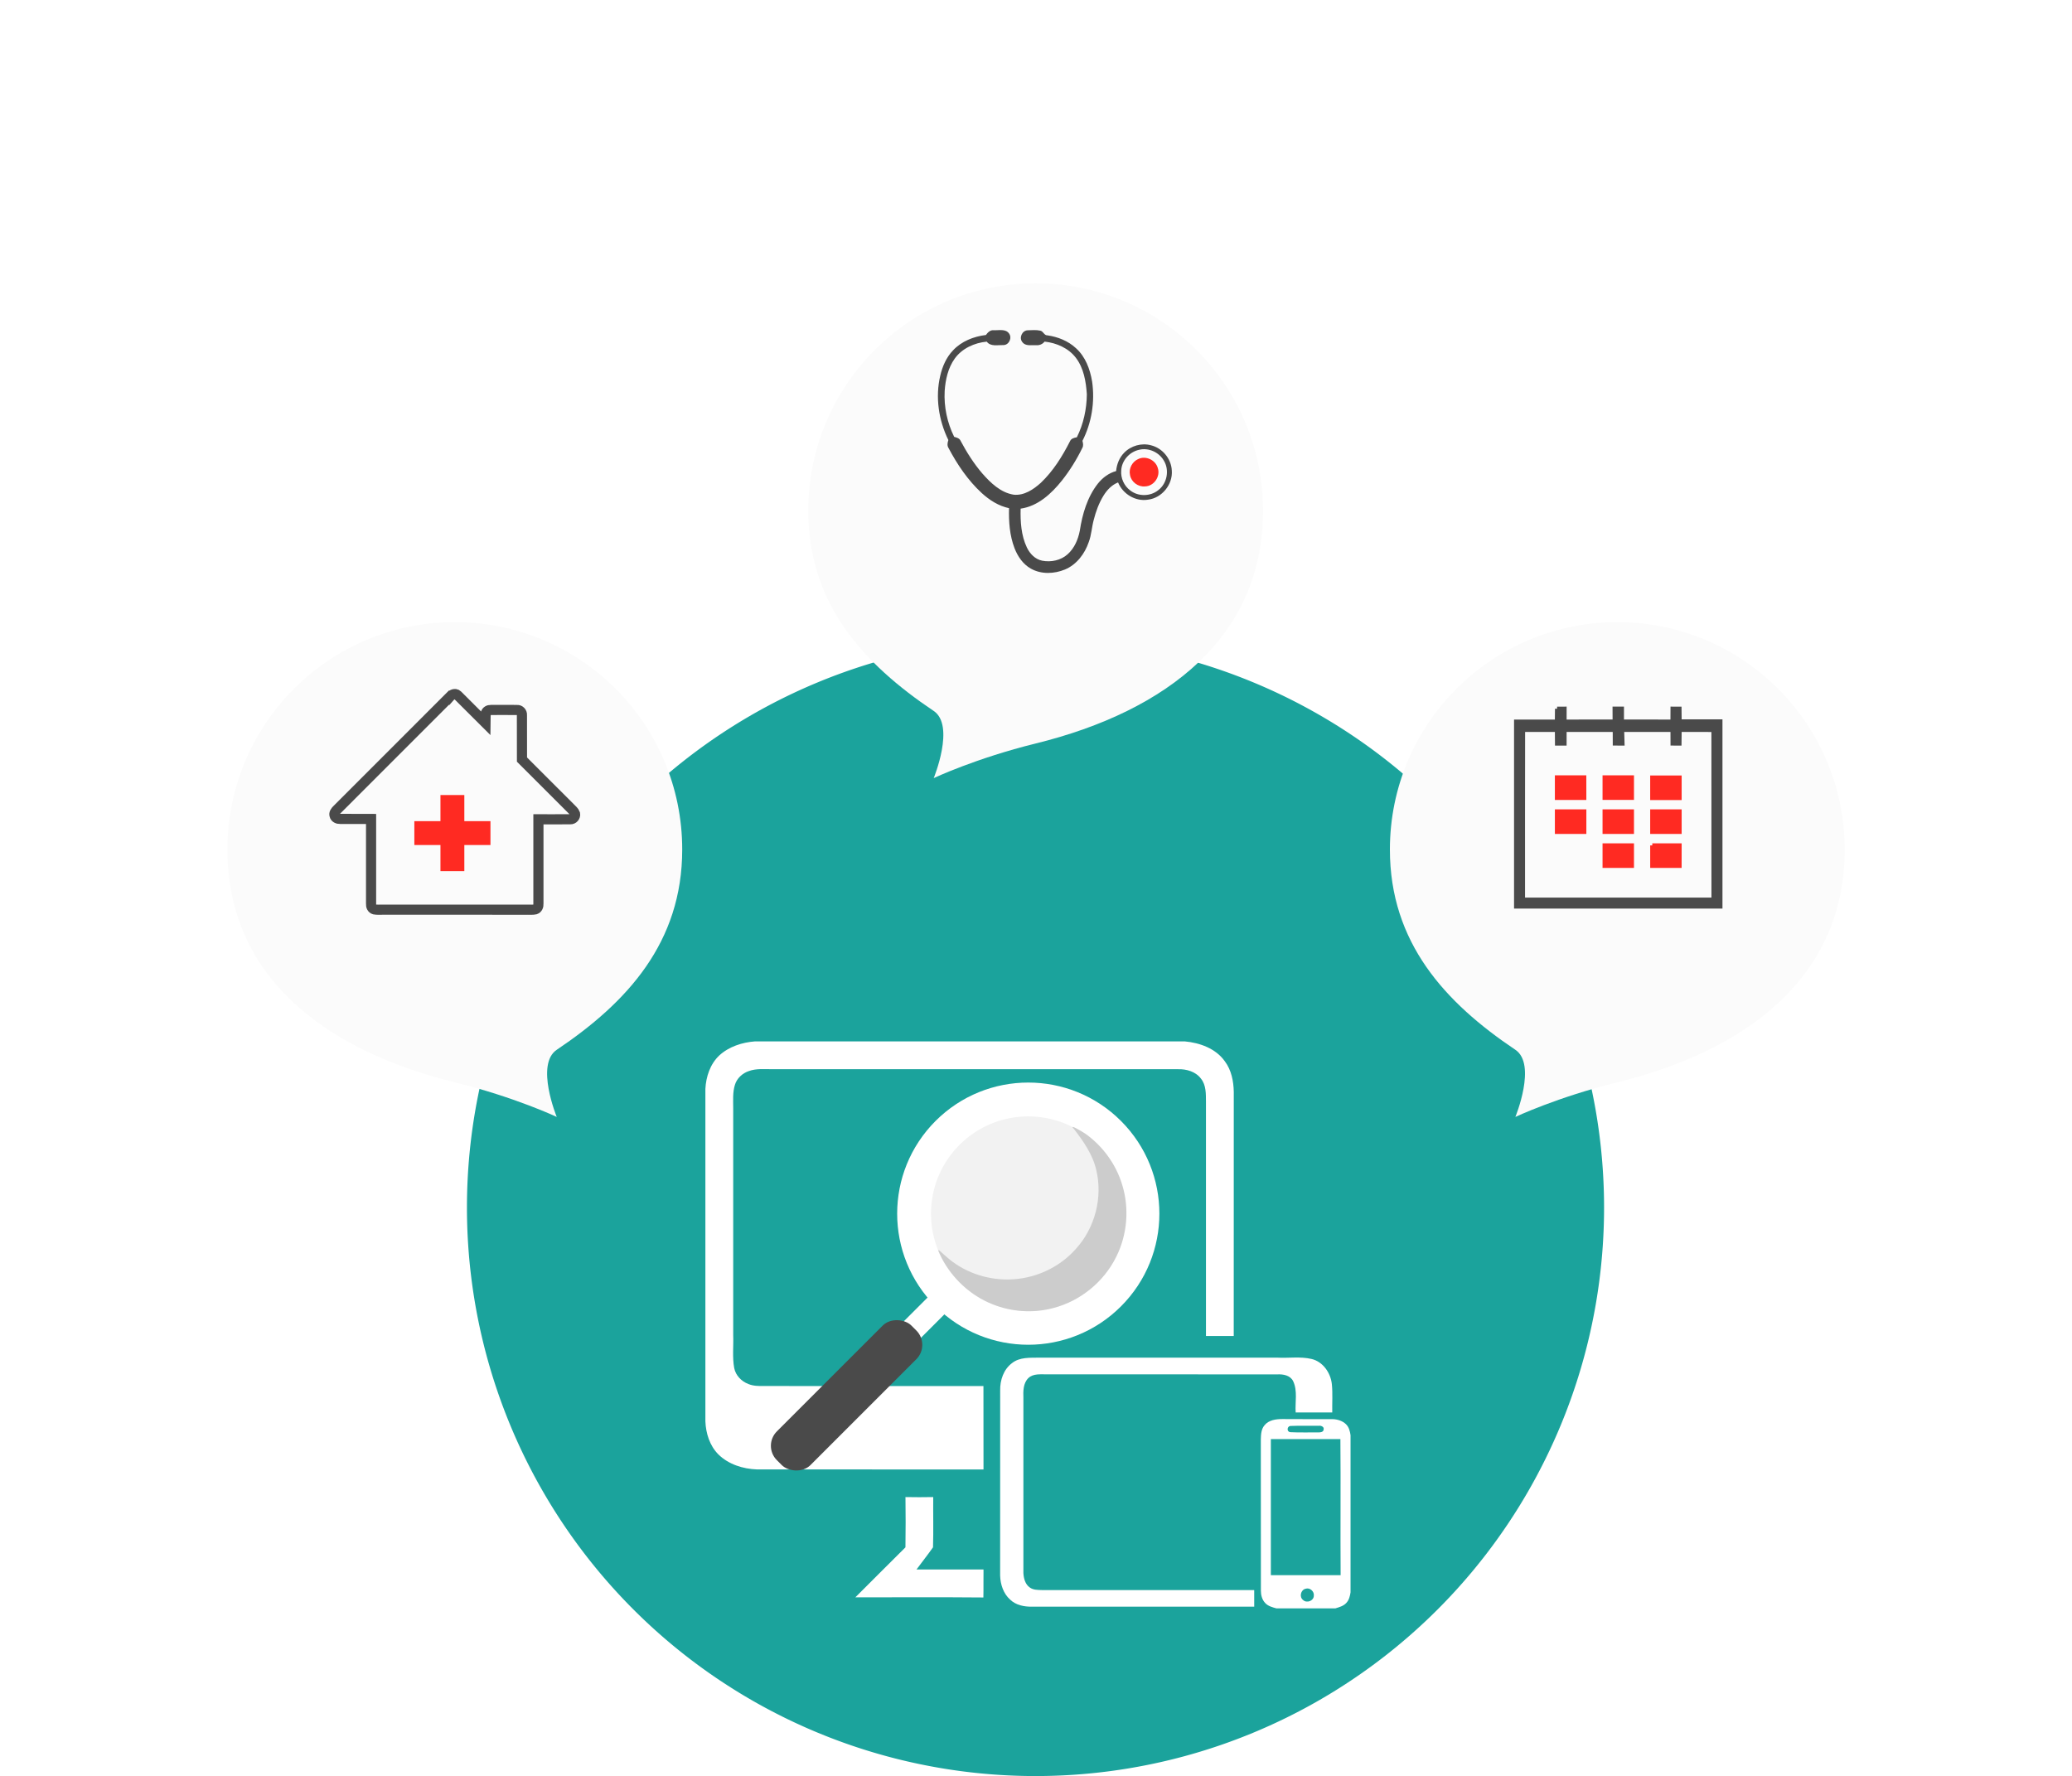 <?xml version="1.0" encoding="UTF-8" standalone="no"?>
<!-- Created with Inkscape (http://www.inkscape.org/) -->

<svg
   xmlns:sketch="http://www.bohemiancoding.com/sketch/ns"
   xmlns:dc="http://purl.org/dc/elements/1.1/"
   xmlns:cc="http://creativecommons.org/ns#"
   xmlns:rdf="http://www.w3.org/1999/02/22-rdf-syntax-ns#"
   xmlns:svg="http://www.w3.org/2000/svg"
   xmlns="http://www.w3.org/2000/svg"
   xmlns:xlink="http://www.w3.org/1999/xlink"
   xmlns:sodipodi="http://sodipodi.sourceforge.net/DTD/sodipodi-0.dtd"
   xmlns:inkscape="http://www.inkscape.org/namespaces/inkscape"
   width="118.338mm"
   height="101.442mm"
   viewBox="0 0 419.309 359.441"
   id="svg4352"
   version="1.1"
   inkscape:version="0.92.2 (5c3e80d, 2017-08-06)"
   sodipodi:docname="registerPage.svg"
   inkscape:export-filename="C:\Users\Nacer\Desktop\bitmap.png"
   inkscape:export-xdpi="807.72998"
   inkscape:export-ydpi="807.72998">
  <defs
     id="defs4354">
    <filter
       id="filter-1"
       height="2"
       width="2"
       y="-0.5"
       x="-0.5"
       filterUnits="objectBoundingBox">
      <feOffset
         id="feOffset11"
         in="SourceAlpha"
         result="shadowOffsetOuter1"
         dx="0"
         dy="8" />
      <feGaussianBlur
         id="feGaussianBlur13"
         stdDeviation="0"
         result="shadowBlurOuter1"
         in="shadowOffsetOuter1" />
      <feColorMatrix
         id="feColorMatrix15"
         type="matrix"
         values="0 0 0 0 0   0 0 0 0 0   0 0 0 0 0  0 0 0 0.14 0"
         result="shadowMatrixOuter1"
         in="shadowBlurOuter1" />
      <feMerge
         id="feMerge17">
        <feMergeNode
           id="feMergeNode19"
           in="shadowMatrixOuter1" />
        <feMergeNode
           id="feMergeNode21"
           in="SourceGraphic" />
      </feMerge>
    </filter>
    <filter
       id="filter-2"
       height="2"
       width="2"
       y="-0.5"
       x="-0.5"
       filterUnits="objectBoundingBox">
      <feOffset
         id="feOffset24"
         in="SourceAlpha"
         result="shadowOffsetOuter1"
         dx="0"
         dy="8" />
      <feGaussianBlur
         id="feGaussianBlur26"
         stdDeviation="0"
         result="shadowBlurOuter1"
         in="shadowOffsetOuter1" />
      <feColorMatrix
         id="feColorMatrix28"
         type="matrix"
         values="0 0 0 0 0   0 0 0 0 0   0 0 0 0 0  0 0 0 0.14 0"
         result="shadowMatrixOuter1"
         in="shadowBlurOuter1" />
      <feMerge
         id="feMerge30">
        <feMergeNode
           id="feMergeNode32"
           in="shadowMatrixOuter1" />
        <feMergeNode
           id="feMergeNode34"
           in="SourceGraphic" />
      </feMerge>
    </filter>
    <filter
       id="filter-3"
       height="2"
       width="2"
       y="-0.5"
       x="-0.5"
       filterUnits="objectBoundingBox">
      <feOffset
         id="feOffset37"
         in="SourceAlpha"
         result="shadowOffsetOuter1"
         dx="0"
         dy="8" />
      <feGaussianBlur
         id="feGaussianBlur39"
         stdDeviation="0"
         result="shadowBlurOuter1"
         in="shadowOffsetOuter1" />
      <feColorMatrix
         id="feColorMatrix41"
         type="matrix"
         values="0 0 0 0 0   0 0 0 0 0   0 0 0 0 0  0 0 0 0.14 0"
         result="shadowMatrixOuter1"
         in="shadowBlurOuter1" />
      <feMerge
         id="feMerge43">
        <feMergeNode
           id="feMergeNode45"
           in="shadowMatrixOuter1" />
        <feMergeNode
           id="feMergeNode47"
           in="SourceGraphic" />
      </feMerge>
    </filter>
    <mask
       id="mask-5"
       sketch:name="Oval 133"
       fill="white">
      <use
         id="use80"
         xlink:href="#path-4"
         height="100%"
         width="100%"
         y="0"
         x="0" />
    </mask>
    <filter
       x="-0.5"
       y="-0.5"
       width="2"
       height="2"
       filterUnits="objectBoundingBox"
       id="filter-1-6">
      <feOffset
         dx="0"
         dy="8"
         in="SourceAlpha"
         result="shadowOffsetOuter1"
         id="feOffset11-3" />
      <feGaussianBlur
         stdDeviation="0"
         in="shadowOffsetOuter1"
         result="shadowBlurOuter1"
         id="feGaussianBlur13-9" />
      <feColorMatrix
         values="0 0 0 0 0   0 0 0 0 0   0 0 0 0 0  0 0 0 0.14 0"
         in="shadowBlurOuter1"
         type="matrix"
         result="shadowMatrixOuter1"
         id="feColorMatrix15-5" />
      <feMerge
         id="feMerge17-2">
        <feMergeNode
           in="shadowMatrixOuter1"
           id="feMergeNode19-6" />
        <feMergeNode
           in="SourceGraphic"
           id="feMergeNode21-3" />
      </feMerge>
    </filter>
    <filter
       x="-0.5"
       y="-0.5"
       width="2"
       height="2"
       filterUnits="objectBoundingBox"
       id="filter-2-3">
      <feOffset
         dx="0"
         dy="8"
         in="SourceAlpha"
         result="shadowOffsetOuter1"
         id="feOffset24-2" />
      <feGaussianBlur
         stdDeviation="0"
         in="shadowOffsetOuter1"
         result="shadowBlurOuter1"
         id="feGaussianBlur26-9" />
      <feColorMatrix
         values="0 0 0 0 0   0 0 0 0 0   0 0 0 0 0  0 0 0 0.14 0"
         in="shadowBlurOuter1"
         type="matrix"
         result="shadowMatrixOuter1"
         id="feColorMatrix28-9" />
      <feMerge
         id="feMerge30-5">
        <feMergeNode
           in="shadowMatrixOuter1"
           id="feMergeNode32-1" />
        <feMergeNode
           in="SourceGraphic"
           id="feMergeNode34-9" />
      </feMerge>
    </filter>
    <filter
       x="-0.5"
       y="-0.5"
       width="2"
       height="2"
       filterUnits="objectBoundingBox"
       id="filter-3-8">
      <feOffset
         dx="0"
         dy="8"
         in="SourceAlpha"
         result="shadowOffsetOuter1"
         id="feOffset37-0" />
      <feGaussianBlur
         stdDeviation="0"
         in="shadowOffsetOuter1"
         result="shadowBlurOuter1"
         id="feGaussianBlur39-7" />
      <feColorMatrix
         values="0 0 0 0 0   0 0 0 0 0   0 0 0 0 0  0 0 0 0.14 0"
         in="shadowBlurOuter1"
         type="matrix"
         result="shadowMatrixOuter1"
         id="feColorMatrix41-4" />
      <feMerge
         id="feMerge43-8">
        <feMergeNode
           in="shadowMatrixOuter1"
           id="feMergeNode45-0" />
        <feMergeNode
           in="SourceGraphic"
           id="feMergeNode47-9" />
      </feMerge>
    </filter>
    <mask
       id="mask-5-4"
       sketch:name="Oval 133"
       fill="white">
      <use
         height="100%"
         width="100%"
         y="0"
         x="0"
         xlink:href="#path-4"
         id="use80-6" />
    </mask>
    <filter
       x="-0.5"
       y="-0.5"
       width="2"
       height="2"
       filterUnits="objectBoundingBox"
       id="filter-1-4">
      <feOffset
         dx="0"
         dy="8"
         in="SourceAlpha"
         result="shadowOffsetOuter1"
         id="feOffset11-7" />
      <feGaussianBlur
         stdDeviation="0"
         in="shadowOffsetOuter1"
         result="shadowBlurOuter1"
         id="feGaussianBlur13-0" />
      <feColorMatrix
         values="0 0 0 0 0   0 0 0 0 0   0 0 0 0 0  0 0 0 0.14 0"
         in="shadowBlurOuter1"
         type="matrix"
         result="shadowMatrixOuter1"
         id="feColorMatrix15-9" />
      <feMerge
         id="feMerge17-6">
        <feMergeNode
           in="shadowMatrixOuter1"
           id="feMergeNode19-5" />
        <feMergeNode
           in="SourceGraphic"
           id="feMergeNode21-9" />
      </feMerge>
    </filter>
    <filter
       x="-0.5"
       y="-0.5"
       width="2"
       height="2"
       filterUnits="objectBoundingBox"
       id="filter-2-1">
      <feOffset
         dx="0"
         dy="8"
         in="SourceAlpha"
         result="shadowOffsetOuter1"
         id="feOffset24-7" />
      <feGaussianBlur
         stdDeviation="0"
         in="shadowOffsetOuter1"
         result="shadowBlurOuter1"
         id="feGaussianBlur26-7" />
      <feColorMatrix
         values="0 0 0 0 0   0 0 0 0 0   0 0 0 0 0  0 0 0 0.14 0"
         in="shadowBlurOuter1"
         type="matrix"
         result="shadowMatrixOuter1"
         id="feColorMatrix28-4" />
      <feMerge
         id="feMerge30-2">
        <feMergeNode
           in="shadowMatrixOuter1"
           id="feMergeNode32-15" />
        <feMergeNode
           in="SourceGraphic"
           id="feMergeNode34-2" />
      </feMerge>
    </filter>
    <filter
       x="-0.5"
       y="-0.5"
       width="2"
       height="2"
       filterUnits="objectBoundingBox"
       id="filter-3-6">
      <feOffset
         dx="0"
         dy="8"
         in="SourceAlpha"
         result="shadowOffsetOuter1"
         id="feOffset37-7" />
      <feGaussianBlur
         stdDeviation="0"
         in="shadowOffsetOuter1"
         result="shadowBlurOuter1"
         id="feGaussianBlur39-3" />
      <feColorMatrix
         values="0 0 0 0 0   0 0 0 0 0   0 0 0 0 0  0 0 0 0.14 0"
         in="shadowBlurOuter1"
         type="matrix"
         result="shadowMatrixOuter1"
         id="feColorMatrix41-7" />
      <feMerge
         id="feMerge43-9">
        <feMergeNode
           in="shadowMatrixOuter1"
           id="feMergeNode45-3" />
        <feMergeNode
           in="SourceGraphic"
           id="feMergeNode47-1" />
      </feMerge>
    </filter>
    <mask
       id="mask-5-8"
       sketch:name="Oval 133"
       fill="white">
      <use
         height="100%"
         width="100%"
         y="0"
         x="0"
         xlink:href="#path-4"
         id="use80-3" />
    </mask>
    <filter
       filterUnits="objectBoundingBox"
       x="-0.5"
       y="-0.5"
       width="2"
       height="2"
       id="filter-1-7">
      <feOffset
         in="SourceAlpha"
         dx="0"
         dy="8"
         result="shadowOffsetOuter1"
         id="feOffset11-5" />
      <feGaussianBlur
         result="shadowBlurOuter1"
         stdDeviation="0"
         in="shadowOffsetOuter1"
         id="feGaussianBlur13-1" />
      <feColorMatrix
         result="shadowMatrixOuter1"
         type="matrix"
         in="shadowBlurOuter1"
         values="0 0 0 0 0   0 0 0 0 0   0 0 0 0 0  0 0 0 0.14 0"
         id="feColorMatrix15-6" />
      <feMerge
         id="feMerge17-1">
        <feMergeNode
           in="shadowMatrixOuter1"
           id="feMergeNode19-7" />
        <feMergeNode
           in="SourceGraphic"
           id="feMergeNode21-0" />
      </feMerge>
    </filter>
    <filter
       filterUnits="objectBoundingBox"
       x="-0.5"
       y="-0.5"
       width="2"
       height="2"
       id="filter-2-0">
      <feOffset
         in="SourceAlpha"
         dx="0"
         dy="8"
         result="shadowOffsetOuter1"
         id="feOffset24-5" />
      <feGaussianBlur
         result="shadowBlurOuter1"
         stdDeviation="0"
         in="shadowOffsetOuter1"
         id="feGaussianBlur26-3" />
      <feColorMatrix
         result="shadowMatrixOuter1"
         type="matrix"
         in="shadowBlurOuter1"
         values="0 0 0 0 0   0 0 0 0 0   0 0 0 0 0  0 0 0 0.14 0"
         id="feColorMatrix28-98" />
      <feMerge
         id="feMerge30-6">
        <feMergeNode
           in="shadowMatrixOuter1"
           id="feMergeNode32-6" />
        <feMergeNode
           in="SourceGraphic"
           id="feMergeNode34-8" />
      </feMerge>
    </filter>
    <pattern
       id="EMFhbasepattern"
       patternUnits="userSpaceOnUse"
       width="6"
       height="6"
       x="0"
       y="0" />
    <pattern
       id="EMFhbasepattern-8"
       patternUnits="userSpaceOnUse"
       width="6"
       height="6"
       x="0"
       y="0" />
    <pattern
       y="0"
       x="0"
       height="6"
       width="6"
       patternUnits="userSpaceOnUse"
       id="EMFhbasepattern-2" />
    <pattern
       id="EMFhbasepattern-4"
       patternUnits="userSpaceOnUse"
       width="6"
       height="6"
       x="0"
       y="0" />
    <pattern
       id="EMFhbasepattern-3"
       patternUnits="userSpaceOnUse"
       width="6"
       height="6"
       x="0"
       y="0" />
    <pattern
       id="EMFhbasepattern-8-3"
       patternUnits="userSpaceOnUse"
       width="6"
       height="6"
       x="0"
       y="0" />
    <pattern
       y="0"
       x="0"
       height="6"
       width="6"
       patternUnits="userSpaceOnUse"
       id="EMFhbasepattern-2-3" />
    <pattern
       id="EMFhbasepattern-4-3"
       patternUnits="userSpaceOnUse"
       width="6"
       height="6"
       x="0"
       y="0" />
    <filter
       filterUnits="objectBoundingBox"
       x="-0.5"
       y="-0.5"
       width="2"
       height="2"
       id="filter-1-03">
      <feOffset
         in="SourceAlpha"
         dx="0"
         dy="8"
         result="shadowOffsetOuter1"
         id="feOffset11-53" />
      <feGaussianBlur
         result="shadowBlurOuter1"
         stdDeviation="0"
         in="shadowOffsetOuter1"
         id="feGaussianBlur13-95" />
      <feColorMatrix
         result="shadowMatrixOuter1"
         type="matrix"
         in="shadowBlurOuter1"
         values="0 0 0 0 0   0 0 0 0 0   0 0 0 0 0  0 0 0 0.14 0"
         id="feColorMatrix15-8" />
      <feMerge
         id="feMerge17-3">
        <feMergeNode
           in="shadowMatrixOuter1"
           id="feMergeNode19-71" />
        <feMergeNode
           in="SourceGraphic"
           id="feMergeNode21-6" />
      </feMerge>
    </filter>
    <filter
       filterUnits="objectBoundingBox"
       x="-0.5"
       y="-0.5"
       width="2"
       height="2"
       id="filter-2-2">
      <feOffset
         in="SourceAlpha"
         dx="0"
         dy="8"
         result="shadowOffsetOuter1"
         id="feOffset24-25" />
      <feGaussianBlur
         result="shadowBlurOuter1"
         stdDeviation="0"
         in="shadowOffsetOuter1"
         id="feGaussianBlur26-98" />
      <feColorMatrix
         result="shadowMatrixOuter1"
         type="matrix"
         in="shadowBlurOuter1"
         values="0 0 0 0 0   0 0 0 0 0   0 0 0 0 0  0 0 0 0.14 0"
         id="feColorMatrix28-1" />
      <feMerge
         id="feMerge30-41">
        <feMergeNode
           in="shadowMatrixOuter1"
           id="feMergeNode32-4" />
        <feMergeNode
           in="SourceGraphic"
           id="feMergeNode34-29" />
      </feMerge>
    </filter>
    <pattern
       id="EMFhbasepattern-70"
       patternUnits="userSpaceOnUse"
       width="6"
       height="6"
       x="0"
       y="0" />
    <pattern
       id="EMFhbasepattern-8-37"
       patternUnits="userSpaceOnUse"
       width="6"
       height="6"
       x="0"
       y="0" />
    <pattern
       y="0"
       x="0"
       height="6"
       width="6"
       patternUnits="userSpaceOnUse"
       id="EMFhbasepattern-2-7" />
    <pattern
       id="EMFhbasepattern-4-6"
       patternUnits="userSpaceOnUse"
       width="6"
       height="6"
       x="0"
       y="0" />
    <pattern
       id="EMFhbasepattern-3-6"
       patternUnits="userSpaceOnUse"
       width="6"
       height="6"
       x="0"
       y="0" />
    <pattern
       id="EMFhbasepattern-8-3-6"
       patternUnits="userSpaceOnUse"
       width="6"
       height="6"
       x="0"
       y="0" />
    <pattern
       y="0"
       x="0"
       height="6"
       width="6"
       patternUnits="userSpaceOnUse"
       id="EMFhbasepattern-2-3-8" />
    <pattern
       id="EMFhbasepattern-4-3-2"
       patternUnits="userSpaceOnUse"
       width="6"
       height="6"
       x="0"
       y="0" />
    <filter
       filterUnits="objectBoundingBox"
       x="-0.5"
       y="-0.5"
       width="2"
       height="2"
       id="filter-1-0">
      <feOffset
         in="SourceAlpha"
         dx="0"
         dy="8"
         result="shadowOffsetOuter1"
         id="feOffset11-4" />
      <feGaussianBlur
         result="shadowBlurOuter1"
         stdDeviation="0"
         in="shadowOffsetOuter1"
         id="feGaussianBlur13-6" />
      <feColorMatrix
         result="shadowMatrixOuter1"
         type="matrix"
         in="shadowBlurOuter1"
         values="0 0 0 0 0   0 0 0 0 0   0 0 0 0 0  0 0 0 0.14 0"
         id="feColorMatrix15-3" />
      <feMerge
         id="feMerge17-2-2">
        <feMergeNode
           in="shadowMatrixOuter1"
           id="feMergeNode19-4" />
        <feMergeNode
           in="SourceGraphic"
           id="feMergeNode21-3-8" />
      </feMerge>
    </filter>
    <filter
       filterUnits="objectBoundingBox"
       x="-0.5"
       y="-0.5"
       width="2"
       height="2"
       id="filter-2-3-9">
      <feOffset
         in="SourceAlpha"
         dx="0"
         dy="8"
         result="shadowOffsetOuter1"
         id="feOffset24-6" />
      <feGaussianBlur
         result="shadowBlurOuter1"
         stdDeviation="0"
         in="shadowOffsetOuter1"
         id="feGaussianBlur26-7-6" />
      <feColorMatrix
         result="shadowMatrixOuter1"
         type="matrix"
         in="shadowBlurOuter1"
         values="0 0 0 0 0   0 0 0 0 0   0 0 0 0 0  0 0 0 0.14 0"
         id="feColorMatrix28-6" />
      <feMerge
         id="feMerge30-4">
        <feMergeNode
           in="shadowMatrixOuter1"
           id="feMergeNode32-5" />
        <feMergeNode
           in="SourceGraphic"
           id="feMergeNode34-3" />
      </feMerge>
    </filter>
    <filter
       filterUnits="objectBoundingBox"
       x="-0.5"
       y="-0.5"
       width="2"
       height="2"
       id="filter960">
      <feOffset
         in="SourceAlpha"
         dx="0"
         dy="8"
         result="shadowOffsetOuter1"
         id="feOffset948" />
      <feGaussianBlur
         result="shadowBlurOuter1"
         stdDeviation="0"
         in="shadowOffsetOuter1"
         id="feGaussianBlur950" />
      <feColorMatrix
         result="shadowMatrixOuter1"
         type="matrix"
         in="shadowBlurOuter1"
         values="0 0 0 0 0   0 0 0 0 0   0 0 0 0 0  0 0 0 0.14 0"
         id="feColorMatrix952" />
      <feMerge
         id="feMerge958">
        <feMergeNode
           in="shadowMatrixOuter1"
           id="feMergeNode954" />
        <feMergeNode
           in="SourceGraphic"
           id="feMergeNode956" />
      </feMerge>
    </filter>
    <filter
       id="filter-1-5"
       height="2"
       width="2"
       y="-0.5"
       x="-0.5"
       filterUnits="objectBoundingBox">
      <feOffset
         id="feOffset11-43"
         in="SourceAlpha"
         result="shadowOffsetOuter1"
         dx="0"
         dy="8" />
      <feGaussianBlur
         id="feGaussianBlur13-68"
         stdDeviation="0"
         result="shadowBlurOuter1"
         in="shadowOffsetOuter1" />
      <feColorMatrix
         id="feColorMatrix15-93"
         type="matrix"
         values="0 0 0 0 0   0 0 0 0 0   0 0 0 0 0  0 0 0 0.14 0"
         result="shadowMatrixOuter1"
         in="shadowBlurOuter1" />
      <feMerge
         id="feMerge17-7">
        <feMergeNode
           id="feMergeNode19-9"
           in="shadowMatrixOuter1" />
        <feMergeNode
           id="feMergeNode21-36"
           in="SourceGraphic" />
      </feMerge>
    </filter>
    <filter
       id="filter-2-5"
       height="2"
       width="2"
       y="-0.5"
       x="-0.5"
       filterUnits="objectBoundingBox">
      <feOffset
         id="feOffset24-3"
         in="SourceAlpha"
         result="shadowOffsetOuter1"
         dx="0"
         dy="8" />
      <feGaussianBlur
         id="feGaussianBlur26-4"
         stdDeviation="0"
         result="shadowBlurOuter1"
         in="shadowOffsetOuter1" />
      <feColorMatrix
         id="feColorMatrix28-8"
         type="matrix"
         values="0 0 0 0 0   0 0 0 0 0   0 0 0 0 0  0 0 0 0.14 0"
         result="shadowMatrixOuter1"
         in="shadowBlurOuter1" />
      <feMerge
         id="feMerge30-56">
        <feMergeNode
           id="feMergeNode32-7"
           in="shadowMatrixOuter1" />
        <feMergeNode
           id="feMergeNode34-96"
           in="SourceGraphic" />
      </feMerge>
    </filter>
    <filter
       id="filter-3-1"
       height="2"
       width="2"
       y="-0.5"
       x="-0.5"
       filterUnits="objectBoundingBox">
      <feOffset
         id="feOffset37-6"
         in="SourceAlpha"
         result="shadowOffsetOuter1"
         dx="0"
         dy="8" />
      <feGaussianBlur
         id="feGaussianBlur39-72"
         stdDeviation="0"
         result="shadowBlurOuter1"
         in="shadowOffsetOuter1" />
      <feColorMatrix
         id="feColorMatrix41-5"
         type="matrix"
         values="0 0 0 0 0   0 0 0 0 0   0 0 0 0 0  0 0 0 0.14 0"
         result="shadowMatrixOuter1"
         in="shadowBlurOuter1" />
      <feMerge
         id="feMerge43-5">
        <feMergeNode
           id="feMergeNode45-9"
           in="shadowMatrixOuter1" />
        <feMergeNode
           id="feMergeNode47-0"
           in="SourceGraphic" />
      </feMerge>
    </filter>
    <mask
       id="mask-5-2"
       sketch:name="Oval 133"
       fill="white">
      <use
         id="use80-1"
         xlink:href="#path-4"
         height="100%"
         width="100%"
         y="0"
         x="0" />
    </mask>
    <filter
       x="-0.5"
       y="-0.5"
       width="2"
       height="2"
       filterUnits="objectBoundingBox"
       id="filter-1-6-7">
      <feOffset
         dx="0"
         dy="8"
         in="SourceAlpha"
         result="shadowOffsetOuter1"
         id="feOffset11-3-8" />
      <feGaussianBlur
         stdDeviation="0"
         in="shadowOffsetOuter1"
         result="shadowBlurOuter1"
         id="feGaussianBlur13-9-4" />
      <feColorMatrix
         values="0 0 0 0 0   0 0 0 0 0   0 0 0 0 0  0 0 0 0.14 0"
         in="shadowBlurOuter1"
         type="matrix"
         result="shadowMatrixOuter1"
         id="feColorMatrix15-5-2" />
      <feMerge
         id="feMerge17-2-8">
        <feMergeNode
           in="shadowMatrixOuter1"
           id="feMergeNode19-6-5" />
        <feMergeNode
           in="SourceGraphic"
           id="feMergeNode21-3-2" />
      </feMerge>
    </filter>
    <filter
       x="-0.5"
       y="-0.5"
       width="2"
       height="2"
       filterUnits="objectBoundingBox"
       id="filter-2-3-2">
      <feOffset
         dx="0"
         dy="8"
         in="SourceAlpha"
         result="shadowOffsetOuter1"
         id="feOffset24-2-4" />
      <feGaussianBlur
         stdDeviation="0"
         in="shadowOffsetOuter1"
         result="shadowBlurOuter1"
         id="feGaussianBlur26-9-6" />
      <feColorMatrix
         values="0 0 0 0 0   0 0 0 0 0   0 0 0 0 0  0 0 0 0.14 0"
         in="shadowBlurOuter1"
         type="matrix"
         result="shadowMatrixOuter1"
         id="feColorMatrix28-9-3" />
      <feMerge
         id="feMerge30-5-4">
        <feMergeNode
           in="shadowMatrixOuter1"
           id="feMergeNode32-1-8" />
        <feMergeNode
           in="SourceGraphic"
           id="feMergeNode34-9-2" />
      </feMerge>
    </filter>
    <filter
       x="-0.5"
       y="-0.5"
       width="2"
       height="2"
       filterUnits="objectBoundingBox"
       id="filter-3-8-2">
      <feOffset
         dx="0"
         dy="8"
         in="SourceAlpha"
         result="shadowOffsetOuter1"
         id="feOffset37-0-8" />
      <feGaussianBlur
         stdDeviation="0"
         in="shadowOffsetOuter1"
         result="shadowBlurOuter1"
         id="feGaussianBlur39-7-3" />
      <feColorMatrix
         values="0 0 0 0 0   0 0 0 0 0   0 0 0 0 0  0 0 0 0.14 0"
         in="shadowBlurOuter1"
         type="matrix"
         result="shadowMatrixOuter1"
         id="feColorMatrix41-4-3" />
      <feMerge
         id="feMerge43-8-7">
        <feMergeNode
           in="shadowMatrixOuter1"
           id="feMergeNode45-0-7" />
        <feMergeNode
           in="SourceGraphic"
           id="feMergeNode47-9-1" />
      </feMerge>
    </filter>
    <mask
       id="mask-5-4-9"
       sketch:name="Oval 133"
       fill="white">
      <use
         height="100%"
         width="100%"
         y="0"
         x="0"
         xlink:href="#path-4"
         id="use80-6-2" />
    </mask>
    <filter
       x="-0.5"
       y="-0.5"
       width="2"
       height="2"
       filterUnits="objectBoundingBox"
       id="filter-1-4-1">
      <feOffset
         dx="0"
         dy="8"
         in="SourceAlpha"
         result="shadowOffsetOuter1"
         id="feOffset11-7-2" />
      <feGaussianBlur
         stdDeviation="0"
         in="shadowOffsetOuter1"
         result="shadowBlurOuter1"
         id="feGaussianBlur13-0-5" />
      <feColorMatrix
         values="0 0 0 0 0   0 0 0 0 0   0 0 0 0 0  0 0 0 0.14 0"
         in="shadowBlurOuter1"
         type="matrix"
         result="shadowMatrixOuter1"
         id="feColorMatrix15-9-3" />
      <feMerge
         id="feMerge17-6-3">
        <feMergeNode
           in="shadowMatrixOuter1"
           id="feMergeNode19-5-8" />
        <feMergeNode
           in="SourceGraphic"
           id="feMergeNode21-9-9" />
      </feMerge>
    </filter>
    <filter
       x="-0.5"
       y="-0.5"
       width="2"
       height="2"
       filterUnits="objectBoundingBox"
       id="filter-2-1-0">
      <feOffset
         dx="0"
         dy="8"
         in="SourceAlpha"
         result="shadowOffsetOuter1"
         id="feOffset24-7-8" />
      <feGaussianBlur
         stdDeviation="0"
         in="shadowOffsetOuter1"
         result="shadowBlurOuter1"
         id="feGaussianBlur26-7-3" />
      <feColorMatrix
         values="0 0 0 0 0   0 0 0 0 0   0 0 0 0 0  0 0 0 0.14 0"
         in="shadowBlurOuter1"
         type="matrix"
         result="shadowMatrixOuter1"
         id="feColorMatrix28-4-6" />
      <feMerge
         id="feMerge30-2-9">
        <feMergeNode
           in="shadowMatrixOuter1"
           id="feMergeNode32-15-2" />
        <feMergeNode
           in="SourceGraphic"
           id="feMergeNode34-2-8" />
      </feMerge>
    </filter>
    <filter
       x="-0.5"
       y="-0.5"
       width="2"
       height="2"
       filterUnits="objectBoundingBox"
       id="filter-3-6-8">
      <feOffset
         dx="0"
         dy="8"
         in="SourceAlpha"
         result="shadowOffsetOuter1"
         id="feOffset37-7-5" />
      <feGaussianBlur
         stdDeviation="0"
         in="shadowOffsetOuter1"
         result="shadowBlurOuter1"
         id="feGaussianBlur39-3-2" />
      <feColorMatrix
         values="0 0 0 0 0   0 0 0 0 0   0 0 0 0 0  0 0 0 0.14 0"
         in="shadowBlurOuter1"
         type="matrix"
         result="shadowMatrixOuter1"
         id="feColorMatrix41-7-6" />
      <feMerge
         id="feMerge43-9-2">
        <feMergeNode
           in="shadowMatrixOuter1"
           id="feMergeNode45-3-7" />
        <feMergeNode
           in="SourceGraphic"
           id="feMergeNode47-1-5" />
      </feMerge>
    </filter>
    <mask
       id="mask-5-8-2"
       sketch:name="Oval 133"
       fill="white">
      <use
         height="100%"
         width="100%"
         y="0"
         x="0"
         xlink:href="#path-4"
         id="use80-3-7" />
    </mask>
    <filter
       filterUnits="objectBoundingBox"
       x="-0.5"
       y="-0.5"
       width="2"
       height="2"
       id="filter-1-7-8">
      <feOffset
         in="SourceAlpha"
         dx="0"
         dy="8"
         result="shadowOffsetOuter1"
         id="feOffset11-5-8" />
      <feGaussianBlur
         result="shadowBlurOuter1"
         stdDeviation="0"
         in="shadowOffsetOuter1"
         id="feGaussianBlur13-1-7" />
      <feColorMatrix
         result="shadowMatrixOuter1"
         type="matrix"
         in="shadowBlurOuter1"
         values="0 0 0 0 0   0 0 0 0 0   0 0 0 0 0  0 0 0 0.14 0"
         id="feColorMatrix15-6-3" />
      <feMerge
         id="feMerge17-1-1">
        <feMergeNode
           in="shadowMatrixOuter1"
           id="feMergeNode19-7-7" />
        <feMergeNode
           in="SourceGraphic"
           id="feMergeNode21-0-9" />
      </feMerge>
    </filter>
    <filter
       filterUnits="objectBoundingBox"
       x="-0.5"
       y="-0.5"
       width="2"
       height="2"
       id="filter-2-0-6">
      <feOffset
         in="SourceAlpha"
         dx="0"
         dy="8"
         result="shadowOffsetOuter1"
         id="feOffset24-5-9" />
      <feGaussianBlur
         result="shadowBlurOuter1"
         stdDeviation="0"
         in="shadowOffsetOuter1"
         id="feGaussianBlur26-3-6" />
      <feColorMatrix
         result="shadowMatrixOuter1"
         type="matrix"
         in="shadowBlurOuter1"
         values="0 0 0 0 0   0 0 0 0 0   0 0 0 0 0  0 0 0 0.14 0"
         id="feColorMatrix28-98-9" />
      <feMerge
         id="feMerge30-6-1">
        <feMergeNode
           in="shadowMatrixOuter1"
           id="feMergeNode32-6-8" />
        <feMergeNode
           in="SourceGraphic"
           id="feMergeNode34-8-2" />
      </feMerge>
    </filter>
    <pattern
       id="EMFhbasepattern-7"
       patternUnits="userSpaceOnUse"
       width="6"
       height="6"
       x="0"
       y="0" />
    <pattern
       id="EMFhbasepattern-8-6"
       patternUnits="userSpaceOnUse"
       width="6"
       height="6"
       x="0"
       y="0" />
    <pattern
       y="0"
       x="0"
       height="6"
       width="6"
       patternUnits="userSpaceOnUse"
       id="EMFhbasepattern-2-2" />
    <pattern
       id="EMFhbasepattern-4-2"
       patternUnits="userSpaceOnUse"
       width="6"
       height="6"
       x="0"
       y="0" />
    <pattern
       id="EMFhbasepattern-3-5"
       patternUnits="userSpaceOnUse"
       width="6"
       height="6"
       x="0"
       y="0" />
    <pattern
       id="EMFhbasepattern-8-3-5"
       patternUnits="userSpaceOnUse"
       width="6"
       height="6"
       x="0"
       y="0" />
    <pattern
       y="0"
       x="0"
       height="6"
       width="6"
       patternUnits="userSpaceOnUse"
       id="EMFhbasepattern-2-3-0" />
    <pattern
       id="EMFhbasepattern-4-3-9"
       patternUnits="userSpaceOnUse"
       width="6"
       height="6"
       x="0"
       y="0" />
    <linearGradient
       y2="4743.939"
       x2="4564.677"
       y1="5141.882"
       x1="4559.677"
       gradientUnits="userSpaceOnUse"
       id="id2-3"
       gradientTransform="translate(456.723,-0.124)">
      <stop
         id="stop12-1"
         style="stop-opacity:1;stop-color:#929292"
         offset="0" />
      <stop
         id="stop14-4"
         style="stop-opacity:1; stop-color:#CECECE"
         offset="0.859" />
      <stop
         id="stop16-8"
         style="stop-opacity:1;stop-color:#ffffff"
         offset="1" />
    </linearGradient>
    <clipPath
       id="id0-7-8">
      <path
         id="path4-9-6"
         d="m 3969,4278 h 1149 l 57,590 H 3896 Z"
         inkscape:connector-curvature="0" />
    </clipPath>
    <linearGradient
       y2="3469"
       x2="4961"
       y1="4953"
       x1="4578"
       gradientUnits="userSpaceOnUse"
       id="id3-2"
       gradientTransform="translate(461.964,-0.124)">
      <stop
         id="stop19-3"
         style="stop-opacity:1; stop-color:#9E9E9E"
         offset="0" />
      <stop
         id="stop21-6"
         style="stop-opacity:1; stop-color:#BFBDBD"
         offset="0.71" />
      <stop
         id="stop23-0"
         style="stop-opacity:1; stop-color:#E0DCDC"
         offset="1" />
    </linearGradient>
    <linearGradient
       y2="3747"
       x2="5546"
       y1="39"
       x1="3526"
       gradientUnits="userSpaceOnUse"
       id="id1-3"
       gradientTransform="translate(461.964,-0.124)">
      <stop
         id="stop7-6"
         style="stop-opacity:1; stop-color:#F2F2F2"
         offset="0" />
      <stop
         id="stop9-0"
         style="stop-opacity:1; stop-color:white"
         offset="1" />
    </linearGradient>
  </defs>
  <sodipodi:namedview
     id="base"
     pagecolor="#ffffff"
     bordercolor="#666666"
     borderopacity="1.0"
     inkscape:pageopacity="0.0"
     inkscape:pageshadow="2"
     inkscape:zoom="1.4"
     inkscape:cx="238.65992"
     inkscape:cy="181.82675"
     inkscape:document-units="px"
     inkscape:current-layer="layer1"
     showgrid="false"
     showborder="true"
     showguides="true"
     inkscape:guide-bbox="true"
     inkscape:window-width="1600"
     inkscape:window-height="837"
     inkscape:window-x="-8"
     inkscape:window-y="-8"
     inkscape:window-maximized="1"
     fit-margin-top="0"
     fit-margin-left="0"
     fit-margin-right="0"
     fit-margin-bottom="0">
    <sodipodi:guide
       position="372.924,175.672"
       orientation="0,1"
       id="guide2195"
       inkscape:locked="false" />
    <sodipodi:guide
       position="20.16,221.129"
       orientation="0,1"
       id="guide2212"
       inkscape:locked="false" />
    <sodipodi:guide
       position="92.134,293.102"
       orientation="1,0"
       id="guide2214"
       inkscape:locked="false" />
    <sodipodi:guide
       position="327.467,293.575"
       orientation="1,0"
       id="guide2216"
       inkscape:locked="false" />
    <sodipodi:guide
       position="209.564,362.708"
       orientation="1,0"
       id="guide2218"
       inkscape:locked="false" />
  </sodipodi:namedview>
  <g
     inkscape:label="Layer 1"
     inkscape:groupmode="layer"
     id="layer1"
     transform="translate(381.531,-62.41)">
    <g
       style="fill:#4096c3;fill-opacity:1;stroke:#4096c3;stroke-width:2.293;stroke-miterlimit:4;stroke-dasharray:none;stroke-opacity:1"
       id="#008ec0ff"
       transform="matrix(0.262,0,0,0.262,194.368,145.286)" />
    <path
       id="Oval-123-9"
       d="M -56.917,306.791 A 115.059,115.059 0 0 1 -171.976,421.851 115.059,115.059 0 0 1 -287.035,306.791 115.059,115.059 0 0 1 -171.976,191.732 115.059,115.059 0 0 1 -56.917,306.791 Z"
       inkscape:connector-curvature="0"
       style="fill:#1BA39C;fill-opacity:1;fill-rule:evenodd;stroke-width:1" />
    <path
       id="Oval-126-8"
       d="M 51.625,154.08 C 22.215,146.84 1,130.21 1,102.25 1,74.291 23.666,51.625 51.625,51.625 c 27.959,0 50.625,22.666 50.625,50.625 0,20.728 -12.291,34.086 -27.932,44.585 -4.826,3.24 0,14.952 0,14.952 0,0 -9.366,-4.425 -22.693,-7.708 z"
       sketch:type="MSShapeGroup"
       transform="matrix(0.909,0,0,0.909,-336.417,134.122)"
       inkscape:connector-curvature="0"
       style="opacity:1;fill:#fbfbfb;fill-opacity:1;fill-rule:evenodd;filter:url(#filter-1-0)" />
    <path
       id="Oval-136-4"
       transform="matrix(-0.909,0,0,0.909,226.982,135.032)"
       sketch:type="MSShapeGroup"
       d="m 309.38,153.08 c -29.42,-7.24 -50.63,-23.87 -50.63,-51.83 0,-27.959 22.666,-50.625 50.625,-50.625 27.959,0 50.625,22.666 50.625,50.625 0,20.728 -12.291,34.086 -27.932,44.585 -4.826,3.24 0,14.952 0,14.952 0,0 -9.366,-4.425 -22.693,-7.708 z"
       inkscape:connector-curvature="0"
       style="opacity:1;fill:#fbfbfb;fill-opacity:1;fill-rule:evenodd;filter:url(#filter-2-3-9)" />
    <path
       id="path4338-2"
       d="m -188.444,319.608 h 0.025 c -0.004,0.009 -0.016,0.021 -0.025,0.025 z"
       inkscape:connector-curvature="0"
       style="fill:#ffffff;stroke-width:1.082" />
    <path
       style="opacity:1;fill:#fbfbfb;fill-opacity:1;fill-rule:evenodd;filter:url(#filter-2-3-9)"
       inkscape:connector-curvature="0"
       transform="matrix(-0.909,0,0,0.909,109.273,66.46)"
       sketch:type="MSShapeGroup"
       d="m 309.38,153.08 c -29.42,-7.24 -50.63,-23.87 -50.63,-51.83 0,-27.959 22.666,-50.625 50.625,-50.625 27.959,0 50.625,22.666 50.625,50.625 0,20.728 -12.291,34.086 -27.932,44.585 -4.826,3.24 0,14.952 0,14.952 0,0 -9.366,-4.425 -22.693,-7.708 z"
       id="path4756-6" />
    <path
       style="opacity:1;fill:#4a4a4a;fill-opacity:1;stroke:#4a4a4a;stroke-width:0.856;stroke-miterlimit:4;stroke-dasharray:none;stroke-opacity:1"
       inkscape:connector-curvature="0"
       d="m -66.423,205.849 c 0.377,0 1.126,-0.005 1.503,-0.005 0,0.873 0,1.746 -0.005,2.619 3.389,0 6.773,0.005 10.162,-0.005 -0.005,-0.868 -0.005,-1.741 -0.01,-2.614 0.367,0 1.09,0 1.457,0 0,0.873 0,1.746 0,2.614 3.42,0.005 6.84,0.005 10.26,0.005 0.005,-0.873 0.005,-1.746 0.01,-2.619 0.346,0 1.033,0.005 1.379,0.005 0.005,0.858 0.015,1.72 0.026,2.578 2.754,0.005 5.507,0 8.256,0 0.005,12.482 0.005,24.959 0,37.441 -13.774,0 -27.547,0 -41.321,0 -0.005,-12.467 -0.005,-24.938 0,-37.405 2.749,0 5.502,0 8.256,0 0.005,-0.873 0.015,-1.746 0.026,-2.614 m -6.897,4.273 c -0.036,11.454 -0.005,22.908 -0.015,34.367 12.859,0.005 25.718,0.005 38.578,0 0,-11.459 -0.01,-22.913 -0.01,-34.367 -2.294,-0.005 -4.583,-0.005 -6.871,-0.005 -0.01,0.92 -0.021,1.839 -0.031,2.759 -0.346,0 -1.033,-0.005 -1.374,-0.005 -0.005,-0.92 -0.005,-1.834 -0.01,-2.749 -3.405,-0.005 -6.814,-0.005 -10.224,-0.005 0.026,0.92 0.052,1.839 0.077,2.759 -0.382,0 -1.147,-0.005 -1.529,-0.005 -0.005,-0.92 -0.01,-1.834 -0.01,-2.754 -3.394,0 -6.789,0 -10.183,0 0,0.92 -0.005,1.839 -0.005,2.759 -0.377,0 -1.126,0 -1.498,0 -0.01,-0.92 -0.015,-1.839 -0.021,-2.759 -2.289,0 -4.583,0 -6.871,0.005 z"
       id="path4295" />
    <path
       style="opacity:1;fill:#ff2a22;fill-opacity:1;stroke:#ff2a22;stroke-width:0.856;stroke-miterlimit:4;stroke-dasharray:none;stroke-opacity:1"
       inkscape:connector-curvature="0"
       d="m -66.444,219.752 c 1.839,0 3.673,0 5.507,0 0.005,1.374 0.005,2.749 0.005,4.128 -1.839,0 -3.673,0 -5.513,0 0,-1.374 0,-2.754 0,-4.128 z"
       id="path4297" />
    <path
       style="opacity:1;fill:#ff2a22;fill-opacity:1;stroke:#ff2a22;stroke-width:0.856;stroke-miterlimit:4;stroke-dasharray:none;stroke-opacity:1"
       inkscape:connector-curvature="0"
       d="m -56.798,219.752 c 1.834,-0.005 3.673,-0.005 5.507,0 0,1.374 0,2.749 0,4.123 -1.834,0.01 -3.673,0.01 -5.507,0 0,-1.374 0,-2.749 0,-4.123 z"
       id="path4299" />
    <path
       style="opacity:1;fill:#ff2a22;fill-opacity:1;stroke:#ff2a22;stroke-width:0.856;stroke-miterlimit:4;stroke-dasharray:none;stroke-opacity:1"
       inkscape:connector-curvature="0"
       d="m -66.444,226.634 c 1.839,-0.005 3.673,-0.005 5.513,0 0,1.374 0,2.749 0,4.123 -1.839,0.005 -3.673,0.005 -5.513,0 0,-1.374 0,-2.749 0,-4.123 z"
       id="path4303-0" />
    <path
       style="opacity:1;fill:#ff2a22;fill-opacity:1;stroke:#ff2a22;stroke-width:0.856;stroke-miterlimit:4;stroke-dasharray:none;stroke-opacity:1"
       inkscape:connector-curvature="0"
       d="m -56.798,226.634 c 1.834,-0.005 3.673,-0.005 5.507,0 0,1.374 0,2.749 0,4.123 -1.834,0.005 -3.673,0.005 -5.507,0 0,-1.374 0,-2.749 0,-4.123 z"
       id="path4305" />
    <path
       style="opacity:1;fill:#ff2a22;fill-opacity:1;stroke:#ff2a22;stroke-width:0.856;stroke-miterlimit:4;stroke-dasharray:none;stroke-opacity:1"
       inkscape:connector-curvature="0"
       d="m -47.157,226.634 c 1.839,-0.005 3.673,-0.005 5.513,0 0,1.374 0,2.749 0,4.123 -1.839,0.005 -3.673,0.005 -5.513,0 0,-1.374 0,-2.749 0,-4.123 z"
       id="path4307" />
    <path
       style="opacity:1;fill:#ff2a22;fill-opacity:1;stroke:#ff2a22;stroke-width:0.856;stroke-miterlimit:4;stroke-dasharray:none;stroke-opacity:1"
       inkscape:connector-curvature="0"
       d="m -47.157,233.51 c 1.839,0 3.673,0 5.513,0.005 0,1.374 0,2.749 -0.005,4.123 -1.834,0 -3.668,0 -5.507,0 0,-1.374 0,-2.754 0,-4.128 z"
       id="path4309" />
    <path
       style="opacity:1;fill:#ff2a22;fill-opacity:1;stroke:#ff2a22;stroke-width:0.856;stroke-miterlimit:4;stroke-dasharray:none;stroke-opacity:1"
       inkscape:connector-curvature="0"
       d="m -56.798,233.515 c 1.834,-0.005 3.673,-0.01 5.507,0 0,1.374 0,2.743 0,4.118 -1.834,0.005 -3.673,0.005 -5.507,0 0,-1.374 0,-2.743 0,-4.118 z"
       id="path4311" />
    <path
       id="path4247"
       d="m -47.157,219.786 c 1.839,-0.005 3.673,-0.005 5.513,0 0,1.374 0,2.749 0,4.123 -1.839,0.005 -3.673,0.005 -5.513,0 0,-1.374 0,-2.749 0,-4.123 z"
       inkscape:connector-curvature="0"
       style="opacity:1;fill:#ff2a22;fill-opacity:1;stroke:#ff2a22;stroke-width:0.856;stroke-miterlimit:4;stroke-dasharray:none;stroke-opacity:1" />
    <g
       id="g2199"
       transform="matrix(0.818,0,0,0.818,-28.545,23.533)">
      <path
         style="opacity:1;fill:#4a4a4a;fill-opacity:1;stroke:none;stroke-width:0.6;stroke-miterlimit:4;stroke-dasharray:none;stroke-opacity:1"
         inkscape:connector-curvature="0"
         d="m -178.587,132.183 c -0.9,-1.057 -0.086,-2.876 1.287,-2.939 1.055,-0.024 2.146,-0.141 3.179,0.102 0.73,0.167 0.905,1.175 1.719,1.149 2.577,0.366 5.116,1.374 7.044,3.158 2.373,2.117 3.525,5.241 4.022,8.311 0.717,4.972 -0.11,10.153 -2.394,14.635 0.152,0.584 0.29,1.217 -0.044,1.769 -1.384,2.85 -3.069,5.558 -5.032,8.046 -2.593,3.242 -5.942,6.356 -10.218,6.955 -0.079,3.239 0.126,6.618 1.533,9.587 0.733,1.552 2.049,2.941 3.786,3.289 2.195,0.432 4.647,-0.076 6.327,-1.607 1.662,-1.494 2.58,-3.658 2.993,-5.819 0.631,-4.113 1.85,-8.29 4.446,-11.615 1.159,-1.46 2.716,-2.643 4.535,-3.132 0.16,-1.667 0.788,-3.313 1.976,-4.516 1.688,-1.753 4.349,-2.515 6.699,-1.85 2.802,0.704 4.972,3.339 5.103,6.23 0.28,3.459 -2.454,6.816 -5.906,7.217 -3.085,0.505 -6.212,-1.413 -7.387,-4.265 -1.56,0.607 -2.742,1.874 -3.606,3.271 -1.133,1.847 -1.887,3.899 -2.415,5.992 -0.495,1.819 -0.565,3.734 -1.238,5.508 -0.984,2.884 -2.996,5.56 -5.864,6.761 -2.664,1.112 -5.882,1.238 -8.447,-0.207 -1.952,-1.091 -3.271,-3.033 -4.056,-5.082 -1.198,-3.137 -1.439,-6.55 -1.35,-9.878 -2.572,-0.539 -4.849,-1.997 -6.764,-3.752 -3.42,-3.148 -6.047,-7.062 -8.214,-11.15 -0.39,-0.602 -0.233,-1.319 -0.034,-1.955 -2.392,-4.88 -3.268,-10.592 -2.002,-15.915 0.531,-2.297 1.502,-4.548 3.153,-6.267 2.104,-2.266 5.126,-3.444 8.148,-3.81 0.447,-0.638 1.073,-1.261 1.926,-1.183 1.253,0.071 2.923,-0.395 3.781,0.801 0.837,1.107 -0.026,2.918 -1.437,2.881 -1.369,-0.047 -3.119,0.432 -4.072,-0.853 -3.035,0.29 -6.086,1.656 -7.905,4.176 -1.677,2.326 -2.313,5.241 -2.504,8.059 -0.207,3.888 0.628,7.832 2.352,11.322 0.62,0.165 1.332,0.345 1.601,1.005 1.518,2.847 3.253,5.592 5.356,8.046 2.072,2.352 4.55,4.754 7.777,5.26 2.58,0.262 4.896,-1.3 6.72,-2.957 3.056,-2.91 5.314,-6.547 7.209,-10.289 0.29,-0.672 1.039,-0.845 1.688,-0.958 1.638,-3.292 2.431,-6.971 2.47,-10.634 -0.209,-3.15 -0.759,-6.474 -2.724,-9.046 -1.826,-2.399 -4.789,-3.666 -7.727,-3.993 -0.515,0.644 -1.298,0.968 -2.122,0.887 -1.125,-0.068 -2.591,0.309 -3.37,-0.748 m 28.849,26.635 c -2.363,0.505 -4.278,2.669 -4.399,5.095 -0.167,1.889 0.696,3.823 2.222,4.948 1.973,1.56 4.99,1.52 6.937,-0.06 2.219,-1.672 2.826,-5.048 1.337,-7.392 -1.212,-2.031 -3.789,-3.184 -6.097,-2.591 z"
         id="path5092" />
      <path
         style="opacity:1;fill:#ff2a22;fill-opacity:1;stroke:#ff2a22;stroke-width:0.6;stroke-miterlimit:4;stroke-dasharray:none;stroke-opacity:1"
         inkscape:connector-curvature="0"
         d="m -149.78,161.358 c 1.698,-0.811 3.92,0.256 4.404,2.057 0.649,1.884 -0.871,4.121 -2.876,4.153 -1.578,0.175 -3.158,-1.013 -3.417,-2.58 -0.343,-1.465 0.523,-3.048 1.889,-3.629 z"
         id="path5094" />
    </g>
    <g
       id="g2193"
       transform="matrix(0.853,0,0,0.853,-43.955,31.988)">
      <g
         style="fill:none;fill-opacity:1;stroke:#4a4a4a;stroke-width:11.239;stroke-miterlimit:4;stroke-dasharray:none;stroke-opacity:1"
         transform="matrix(0.214,0,0,0.214,-342.646,171.116)"
         id="#000000ff">
        <path
           style="opacity:1;fill:none;fill-opacity:1;stroke:#4a4a4a;stroke-width:11.239;stroke-miterlimit:4;stroke-dasharray:none;stroke-opacity:1"
           inkscape:connector-curvature="0"
           d="m 249.6,140.51 c 2.26,-2.66 6.31,-5.88 9.54,-2.72 10.38,10.29 20.67,20.69 31.05,31 0.08,-3.64 -0.3,-7.32 0.26,-10.94 0.58,-2.44 3.14,-3.79 5.52,-3.67 9.68,-0.03 19.36,-0.09 29.04,0.03 3.18,-0.25 5.81,2.68 5.46,5.81 0.1,16.38 -0.02,32.78 0.05,49.17 17.9,17.85 35.74,35.77 53.65,53.62 1.91,1.97 4.23,3.78 5.19,6.45 0.66,3.17 -2.04,6.3 -5.29,6.09 -11.76,0.2 -23.55,-0.03 -35.32,0.03 0,31.23 0.01,62.46 0,93.68 0.19,2.49 -0.81,5.34 -3.39,6.17 -2.77,0.63 -5.64,0.32 -8.45,0.37 -53.62,-0.02 -107.24,0 -160.85,-0.01 -3.08,-0.04 -6.2,0.27 -9.25,-0.3 -2.7,-0.72 -3.8,-3.65 -3.59,-6.21 -0.01,-31.35 0,-62.7 0,-94.05 -11.44,-0.05 -22.88,0 -34.32,-0.07 -2.6,0.13 -5.65,-1.12 -6.19,-3.94 -0.73,-2.36 0.91,-4.4 2.41,-5.99 41.49,-41.51 83.03,-82.97 124.48,-124.52 z"
           id="path5042" />
      </g>
      <g
         transform="matrix(0.809,0,0,0.809,-410.35,47.437)"
         style="fill:none;fill-opacity:1;stroke:#ff2a22;stroke-opacity:1"
         id="g5084">
        <path
           style="fill:none;fill-opacity:1;fill-rule:evenodd;stroke:#ff2a22;stroke-width:7;stroke-linecap:butt;stroke-linejoin:miter;stroke-miterlimit:4;stroke-dasharray:none;stroke-opacity:1"
           d="m 150.714,218.612 v 22.321"
           id="path5080"
           inkscape:connector-curvature="0" />
        <path
           inkscape:connector-curvature="0"
           id="path5082"
           d="M 161.875,229.773 H 139.554"
           style="fill:none;fill-opacity:1;fill-rule:evenodd;stroke:#ff2a22;stroke-width:7;stroke-linecap:butt;stroke-linejoin:miter;stroke-miterlimit:4;stroke-dasharray:none;stroke-opacity:1" />
      </g>
    </g>
    <g
       id="#010101ff"
       transform="matrix(0.255,0,0,0.255,-238.783,273.168)"
       style="fill:#ffffff;fill-opacity:1;stroke:none;stroke-opacity:1">
      <path
         id="path5791"
         d="m 39.44,0 h 340.92 c 11.98,1.08 24.7,5.62 31.88,15.81 5.19,6.92 6.93,15.73 7.09,24.21 -0.03,64.6 0.03,129.19 -0.03,193.79 -7.35,0 -14.7,0.04 -22.04,-0.01 -0.02,-61.94 -0.04,-123.89 0,-185.84 -0.06,-6.22 0.21,-13.14 -3.89,-18.29 -4.19,-5.68 -11.55,-7.8 -18.34,-7.58 -107.35,-0.02 -214.69,-0.01 -322.04,-0.01 -6.2,0.05 -12.62,-0.69 -18.57,1.51 -5.05,1.7 -9.4,5.69 -10.97,10.85 -1.89,6.01 -1.37,12.41 -1.37,18.61 -0.01,59.99 0,119.97 0,179.96 0.34,8.75 -0.8,17.6 0.8,26.26 1.16,5.87 5.72,10.58 11.23,12.65 3.76,1.58 7.92,1.65 11.95,1.6 58.2,0.01 116.41,-0.02 174.61,0.02 0.08,22.07 -0.03,44.14 0.05,66.21 C 160.8,339.69 100.88,339.76 40.96,339.72 29.85,339.33 18.36,335.73 10.31,327.8 3.42,320.89 0.39,311.1 0,301.54 V 37.72 C 0.51,27.96 3.8,17.96 11.07,11.13 18.75,4.1 29.2,0.77 39.44,0 Z"
         inkscape:connector-curvature="0"
         style="opacity:1;fill:#ffffff;fill-opacity:1;stroke:none;stroke-opacity:1" />
      <path
         id="path5793"
         d="m 243.37,255.33 c 6.09,-4.85 14.29,-4.19 21.59,-4.32 62.99,0.01 125.98,0.01 188.97,0 9.03,0.48 18.22,-1.03 27.12,1.04 9.09,2.12 15.2,11.09 16.13,20.05 0.74,7.44 0.16,14.95 0.31,22.42 -9.68,0.06 -19.36,0.02 -29.04,-0.01 -0.54,-8.27 1.68,-17.13 -2.02,-24.9 -2.29,-4.57 -7.81,-5.55 -12.44,-5.33 -60.99,-0.05 -121.98,0.01 -182.97,-0.03 -4.96,0.07 -10.83,-0.77 -14.74,3 -4.11,4.08 -4.1,10.34 -3.9,15.73 0.01,46.35 0.01,92.71 0,139.06 0.24,4.17 1.43,8.87 5.07,11.38 2.74,2.03 6.31,1.93 9.57,2.04 56.17,0.01 112.35,-0.03 168.53,0.02 0.01,4.39 0.06,8.78 0.01,13.17 -58.85,0.01 -117.7,0.01 -176.55,0 -6.1,0.07 -12.6,-1.21 -17.13,-5.59 -5.35,-4.71 -7.75,-12.06 -7.96,-19.02 0.03,-49.02 -0.04,-98.03 0.03,-147.04 -0.16,-8.1 2.71,-16.73 9.42,-21.67 z"
         inkscape:connector-curvature="0"
         style="opacity:1;fill:#ffffff;fill-opacity:1;stroke:none;stroke-opacity:1" />
      <path
         id="path5795"
         d="m 443.73,304.68 c 3.38,-4.23 9.23,-4.97 14.3,-4.94 13.33,0.15 26.66,0 39.99,0.08 3.69,0.14 7.53,1.34 10.26,3.92 2.42,2.28 3.29,5.64 3.72,8.83 v 124.68 c -0.44,3 -1.21,6.15 -3.35,8.42 -2.25,2.5 -5.63,3.38 -8.72,4.33 h -46.77 c -3.18,-0.89 -6.64,-1.75 -8.93,-4.3 -2.5,-2.64 -3.39,-6.36 -3.37,-9.9 -0.09,-39.95 0.03,-79.89 -0.06,-119.84 0.1,-3.89 0.25,-8.17 2.93,-11.28 m 20.44,0.54 c -2.67,0.4 -2.88,4.53 -0.12,4.93 7.3,0.39 14.64,0.11 21.96,0.2 1.75,0.01 4.64,-0.09 4.65,-2.46 0.47,-1.92 -1.96,-3.05 -3.58,-2.83 -7.63,0.08 -15.29,-0.14 -22.91,0.16 m -15.41,10.41 c -0.01,36.01 0,72.01 0,108.01 18.45,-0.05 36.91,-0.04 55.37,0 -0.26,-35.99 0.15,-72 -0.18,-108 -18.4,-0.03 -36.79,0.01 -55.19,-0.01 m 27.56,118.79 c -3.91,0.89 -5.22,6.65 -1.88,9.01 2.87,2.65 8.28,0.61 8.42,-3.37 0.5,-3.5 -3.1,-6.81 -6.54,-5.64 z"
         inkscape:connector-curvature="0"
         style="opacity:1;fill:#ffffff;fill-opacity:1;stroke:none;stroke-opacity:1" />
      <path
         id="path5797"
         d="m 158.79,361.66 c 7.34,0.2 14.69,0.09 22.03,0 -0.14,13.29 0.25,26.61 -0.17,39.88 -4.19,5.98 -8.78,11.68 -13.08,17.57 17.72,0.03 35.44,-0.04 53.16,0.01 -0.14,7.4 0.08,14.82 -0.11,22.23 -33.87,-0.31 -67.75,-0.12 -101.63,-0.1 13.29,-13.2 26.45,-26.53 39.78,-39.69 0.22,-13.29 0.19,-26.6 0.02,-39.9 z"
         inkscape:connector-curvature="0"
         style="opacity:1;fill:#ffffff;fill-opacity:1;stroke:none;stroke-opacity:1" />
    </g>
    <g
       id="g7632"
       transform="translate(-440.876,11.917)">
      <rect
         transform="rotate(-45)"
         id="Path-0"
         height="4.814"
         width="14.443"
         y="396.084"
         x="-53.5"
         style="fill:#ffffff;fill-opacity:1;stroke:none;stroke-opacity:1" />
      <circle
         transform="rotate(-45)"
         id="Oval-132-9"
         cy="398.491"
         cx="-20.279"
         r="23.109"
         style="fill:#f2f2f2;fill-opacity:1;stroke:#ffffff;stroke-width:6.847;stroke-opacity:1" />
      <rect
         transform="rotate(-45)"
         id="Rectangle-436-5"
         rx="4.108"
         height="9.628"
         width="38.514"
         y="393.677"
         x="-91.533"
         style="fill:#4a4a4a"
         ry="4.108" />
      <g
         style="fill:#cccccc"
         transform="matrix(0.028,-0.299,0.293,0.028,248.201,314.535)"
         id="#020202ff">
        <path
           sodipodi:nodetypes="ccccccccccccc"
           style="opacity:1;fill:#cccccc"
           inkscape:connector-curvature="0"
           d="m 31.8,2.82 c 1.17,-0.53 7.767,-5.466 4,-0.76 C 34.916,3.252 34.17,4.238 33.43,5.368 24.05,17.938 20.04,34.3 21.73,49.88 c 1.77,17.36 10.91,33.94 25,44.32 15.16,11.58 36.15,15.11 54.17,8.73 9.74,-3.17 18.607,-10.804 25.927,-17.804 C 130.573,80.49 125.47,91.26 124.34,93.38 c -7.13,12.52 -18.38,22.71 -31.7,28.25 -15.36,6.55 -33.27,6.75 -48.78,0.59 C 26.17,115.35 11.92,100.45 5.51,82.63 0.51,69.14 0.09,54.04 4.17,40.26 8.58,25.03 18.62,11.59 31.8,2.82 Z"
           id="path6171" />
      </g>
    </g>
  </g>
</svg>
